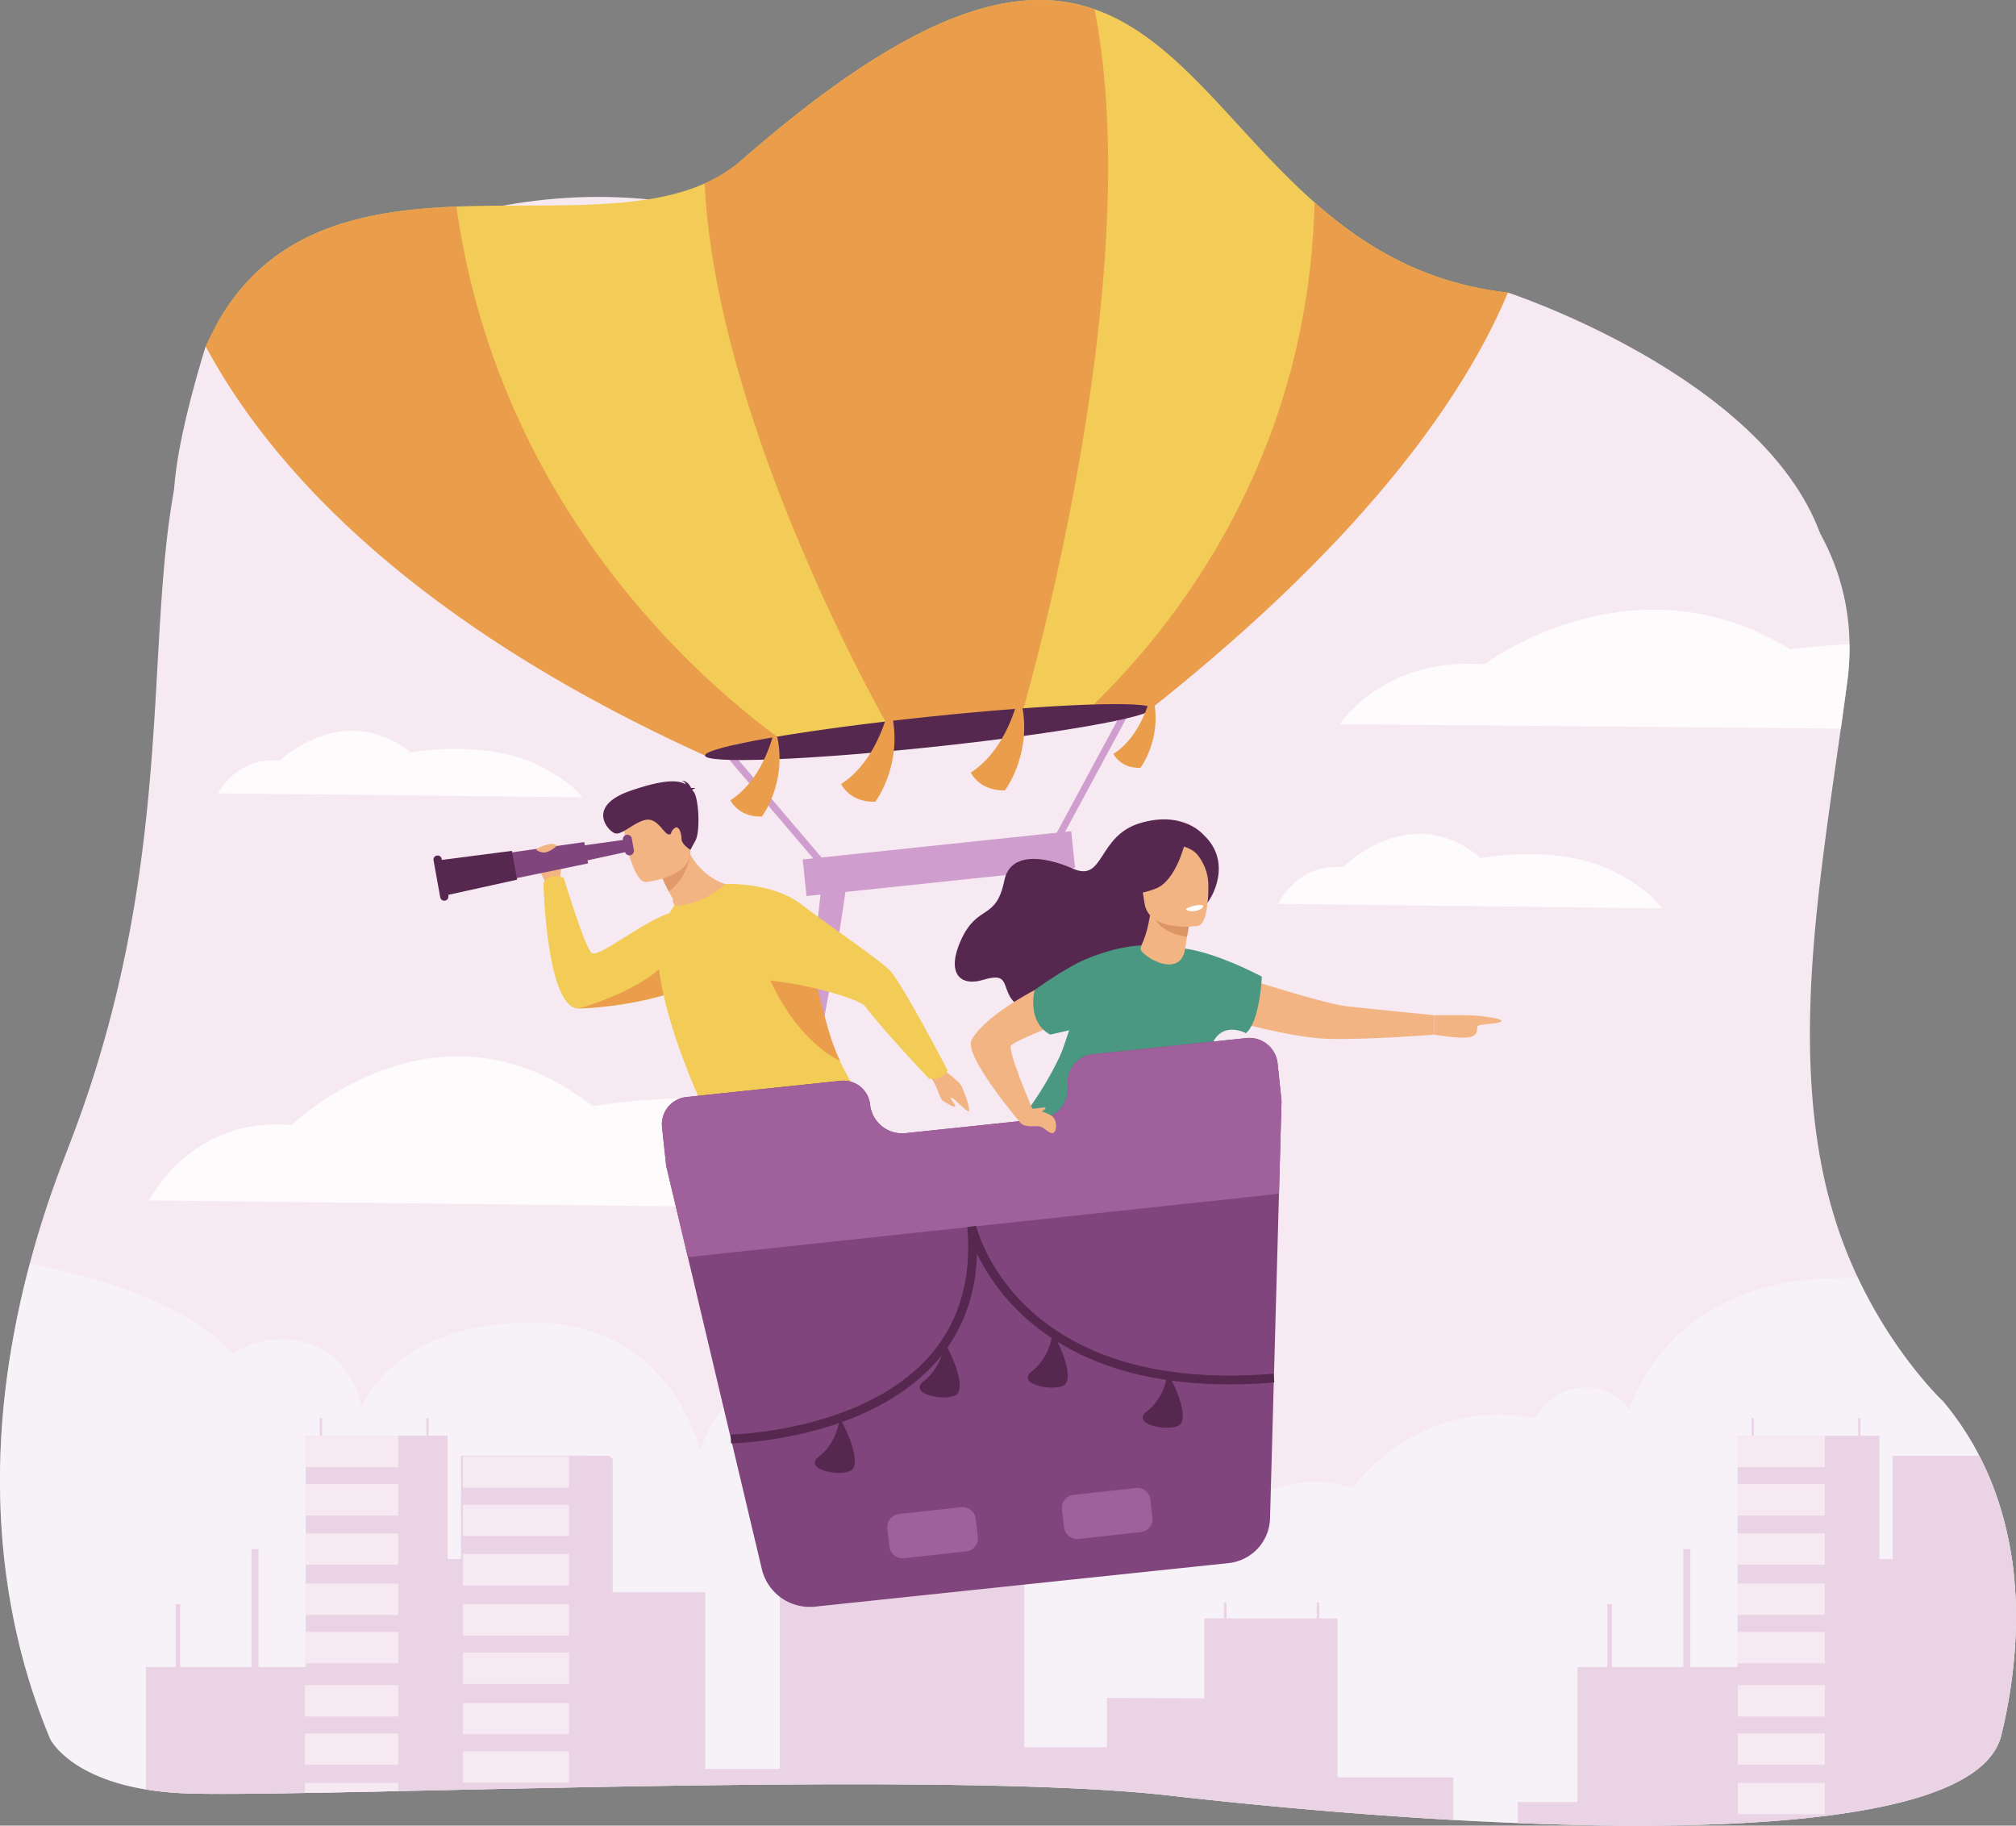 <svg xmlns="http://www.w3.org/2000/svg" viewBox="0 0 1803.44 1632.86"><rect x="0" y="0" width="1803.44" height="1632.86" fill="#808080" stroke="none"/><defs><style>.cls-1{fill:#f7e9f1;}.cls-2,.cls-5{fill:#f8fbff;}.cls-2{opacity:0.5;}.cls-3{fill:#ebf1f7;}.cls-4{fill:#ead3e5;}.cls-17,.cls-6{fill:#fff;}.cls-6{opacity:0.8;}.cls-7{fill:#d7e4f8;}.cls-8{fill:#d09ece;}.cls-9{fill:#f3b484;}.cls-10{fill:#f2cc56;}.cls-11{fill:#ea9e4b;}.cls-12{fill:#e19a69;}.cls-13{fill:#562850;}.cls-14{fill:#7f457c;}.cls-15{fill:#4a9881;}.cls-16{fill:#dc9665;}.cls-18{fill:#80457c;}.cls-19{fill:#a0609b;}</style></defs><g id="Layer_2" data-name="Layer 2"><g id="_лой_1" data-name="‘лой_1"><path class="cls-1" d="M1790.7,1550.23c-15.64,77.39-227.1,88.58-432.93,80.34-19.32-.77-38.6-1.71-57.66-2.78-98.34-5.56-190.92-14.64-254.83-21.94-145.6-16.63-472.66-8.52-689-3.87-30.26.65-58.34,1.23-83.47,1.66-52.17.92-91.59,1.2-111.09.17a282.51,282.51,0,0,1-31.2-3.29C61,1589,44.9,1555.34,44.9,1555.34a565.53,565.53,0,0,1-29.2-90.85c-17.08-73.87-19.87-151-10.09-227.79,7.77-61.41,23.72-123.5,43.1-177.32,10.46-29.68,24.21-60,41-116.64C201.11,566.42,48.17,318.12,363.07,207.32,701.42,88.26,849.26,351.78,1118.35,307c255.37-42.47,533.34,67.92,536.17,269.09a229.32,229.32,0,0,1-2,33.18q-2.76,21.13-5.8,42.39c-12.88,91.45-27.67,184.29-27.63,273.65.06,54.72,5.76,111.14,21.88,163.18,31.59,103.59,97.39,165.07,97.39,165.07,32.81,39.27,54.68,88.09,62.42,148C1806.77,1450.56,1802.22,1502.48,1790.7,1550.23Z"/><path class="cls-1" d="M184,309.77s-25.39,79.18-28.22,128S195.05,458,195.05,458l25.78-119.26Z"/><path class="cls-2" d="M1300.11,1627.79c19.06,1.07,38.34,2,57.66,2.78,205.83,8.24,417.29-3,432.93-80.34,11.52-47.75,16.07-99.67,10.12-148.63-7.74-59.93-29.61-108.75-62.42-148,0,0-43.18-40.35-76.38-110.75-16.39.24-29.82.5-33.77.75-142.33,9-171.12,118.51-171.12,118.51s-8.39-21-38.9-21-45.11,27.31-45.11,27.31c-104.11-20.58-163,62.28-163,62.28-77.22-23.38-133.84,40.85-133.84,40.85l-80.19-40.85s-235.66-116.23-295.15-105-74.36,72.56-74.36,72.56S601.4,1183,476.71,1182.78s-153.3,75.56-153.3,75.56-6.87-42.75-45.76-56.25-69.79,9-69.79,9c-35.49-42.42-114.09-67.62-181.15-81.06A818.63,818.63,0,0,0,5.61,1236.7c-9.78,76.83-7,153.92,10.09,227.79a565.53,565.53,0,0,0,29.2,90.85S61,1589,130.47,1600.52a282.51,282.51,0,0,0,31.2,3.29c19.5,1,58.92.75,111.09-.17,25.13-.43,53.21-1,83.47-1.66,216.39-4.65,543.45-12.76,689.05,3.87C1109.19,1613.15,1201.77,1622.23,1300.11,1627.79Z"/><path class="cls-1" d="M1348.94,261.68S1576.23,336,1628.25,477.16H1383.42L1251.29,354.39Z"/><path class="cls-3" d="M44.9,1555.34l-.63-1.48c-.11-.29-.24-.59-.35-.88l.36.88Z"/><path class="cls-4" d="M1300.11,1589.73v38.06c-98.34-5.56-190.92-14.64-254.83-21.94-145.6-16.63-472.66-8.52-689-3.87-30.26.65-58.34,1.23-83.47,1.66-52.17.92-91.59,1.2-111.09.17a282.51,282.51,0,0,1-31.2-3.29V1491.06h26.62v-56.3h4v56.3H225v-105.5h6.25v105.5h42.25v-1.48h0v-13.39h0v-12.65h0v-21.09h0V1429h0V1407.9h0v-13.47h0v-21.06h0v-14.54h0v-21.09h0v-18.51h0v-21.09h0v-14h12.61v-15.78h2v15.78h93.31v-15.78h2v15.78h17v110.24l12,.11v-.11h-.1v-21.06h.1v-14.54h-.1v-21.09h.1v-14.51h-.1v-21.06h.1v-.07H525.63v.07h19.46l3,2.95v119.07h82.72v158H697.6V1378.73H916.39v184h73.85v-44.12l87.11.39v-71.49h17.53V1433.4h2.32v14.14h80.67V1433.4h2.33v14.15h16.21v142.18Z"/><path class="cls-4" d="M1693.14,1394.43h.11v.11h-.18l-11.82-.11V1284.19h-17v-15.78h-2v15.78h-93.28v-15.78h-2v15.78h-12.59v206.87h-42.27v-105.5h-6.28v105.5h-63.89v-56.3h-4v56.3H1411.2v120.62h-53.43v18.89c205.83,8.24,417.29-3,432.93-80.34,11.52-47.75,16.07-99.67,10.12-148.63-4.83-37.36-15.14-70.4-30.18-99.5h-77.39v.07h-.11Z"/><rect class="cls-1" x="1554.53" y="1284.18" width="77.88" height="28.08"/><rect class="cls-1" x="1554.53" y="1327.41" width="77.88" height="28.08"/><rect class="cls-1" x="1554.53" y="1371.54" width="77.88" height="28.08"/><rect class="cls-1" x="1554.53" y="1416.36" width="77.88" height="28.08"/><rect class="cls-1" x="1554.53" y="1459.62" width="77.88" height="28.08"/><rect class="cls-1" x="1554.53" y="1507.23" width="77.88" height="28.08"/><rect class="cls-1" x="1554.53" y="1550.45" width="77.88" height="28.08"/><rect class="cls-1" x="1554.53" y="1594.57" width="77.88" height="28.08"/><rect class="cls-1" x="272.77" y="1284.18" width="83.46" height="28.08"/><rect class="cls-1" x="272.77" y="1327.41" width="83.46" height="28.08"/><rect class="cls-1" x="272.77" y="1371.54" width="83.46" height="28.08"/><rect class="cls-1" x="272.77" y="1416.36" width="83.46" height="28.08"/><rect class="cls-1" x="272.77" y="1459.62" width="83.46" height="28.08"/><rect class="cls-1" x="272.77" y="1507.23" width="83.46" height="28.08"/><rect class="cls-1" x="272.77" y="1550.45" width="83.46" height="28.08"/><path class="cls-1" d="M356.23,1594.58v7.4c-30.26.65-58.34,1.23-83.47,1.66v-9.06Z"/><rect class="cls-1" x="414.1" y="1302.6" width="94.86" height="28.08"/><rect class="cls-1" x="414.1" y="1345.82" width="94.86" height="28.08"/><rect class="cls-1" x="414.1" y="1389.95" width="94.86" height="28.08"/><rect class="cls-1" x="414.1" y="1434.78" width="94.86" height="28.08"/><rect class="cls-1" x="414.1" y="1478.03" width="94.86" height="28.08"/><rect class="cls-1" x="414.1" y="1523.13" width="94.86" height="28.08"/><rect class="cls-1" x="414.1" y="1566.35" width="94.86" height="28.08"/><path class="cls-5" d="M241.78,388.68s27.3-43.16,92.6-38.36c0,0,94.8-71.93,195.89-9.59,0,0,107.46-15.45,187,13.37,53.06,19.22,70.59,39.38,70.59,39.38Z"/><path class="cls-6" d="M195.05,709.52s16.29-32.89,55.24-29.24c0,0,56.56-54.82,116.87-7.31,0,0,64.11-11.77,111.59,10.19,31.66,14.65,42.11,30,42.11,30Z"/><path class="cls-6" d="M133.39,1073.69S171,997.87,260.76,1006.3c0,0,130.39-126.38,269.43-16.86,0,0,147.8-27.13,257.26,23.5,73,33.76,97.08,69.18,97.08,69.18Z"/><path class="cls-6" d="M1143.34,808.43s17.17-36.86,58.25-32.76c0,0,59.63-61.44,123.22-8.19,0,0,67.6-13.2,117.66,11.42,33.38,16.41,44.4,33.62,44.4,33.62Z"/><path class="cls-2" d="M568,499.59s17.86-28.23,60.57-25.09c0,0,62-47.05,128.12-6.27,0,0,70.29-10.11,122.34,8.75,34.7,12.56,46.17,25.75,46.17,25.75Z"/><path class="cls-6" d="M1652.55,609.29q-2.76,21.13-5.79,42.39l-448-3.93s38.11-60.26,129.27-53.57c0,0,132.35-100.41,273.48-13.39,0,0,21-3,53-4.68A227.91,227.91,0,0,1,1652.55,609.29Z"/><path class="cls-7" d="M44.28,1553.86l.62,1.48-.63-1.48c-.11-.29-.24-.59-.35-.88Z"/><path class="cls-8" d="M718.16,1010.82,708,1028.17l-.05.22c1.3-7.33,17.4-150.21,27.9-244.45l21.87,2.43C751.41,842.58,719.57,1004.39,718.16,1010.82Z"/><path class="cls-8" d="M1002.21,1004.18c-2.72-6-61.19-181.56-79.05-235.23L944,762c29.94,90,75.5,226.37,78.3,233.28,0-.09-.08-.16-.1-.22Z"/><rect class="cls-8" x="719.11" y="755.99" width="241.52" height="32.9" transform="translate(-76.25 92.17) rotate(-6.01)"/><polygon class="cls-8" points="741.77 784.52 646.22 672.35 650.93 668.34 746.49 780.51 741.77 784.52"/><rect class="cls-8" x="900.86" y="694.06" width="147.32" height="6.19" transform="translate(-101.76 1223.77) rotate(-61.65)"/><path class="cls-9" d="M500.25,787.29s6.05-19.9-4.87-21.25-14.74,3-14.3,7.1,8.4,19,8.4,19Z"/><path class="cls-10" d="M518,902a339.38,339.38,0,0,0,51.81-6.1,291.52,291.52,0,0,0,38.53-10.35c3-1,5.84-2.06,8.56-3.1,28.81-11.06,43.47-22.59,43.47-22.59s-40.1-50.06-61.62-43c-25.24,8.25-63.78,40.73-69.59,35.31-6.55-6.12-24.79-67-24.79-67-13.22-5.18-18.19,4.47-18.19,4.47S488.71,903.25,518,902Z"/><path class="cls-11" d="M518,902a339.38,339.38,0,0,0,51.81-6.1,291.52,291.52,0,0,0,38.53-10.35c1.95-23,1.87-46-8.92-29.76C580.4,884.53,518,902,518,902Z"/><path class="cls-9" d="M841.86,955.19s15.84,11.71,17.89,15.48,7.36,17.8,7.29,22.38-12.18-10-15.62-11.13,3.78,6.05,3.06,7.67-8.13-3.3-10.94-4.9-5.19-13-9.53-19.1S841.86,955.19,841.86,955.19Z"/><path class="cls-10" d="M643.79,1020.87s33,12.49,73.12,1.76c17.62-4.71,51.79-17.49,54.3-32.68.59-3.56-1.34-7.49-4.81-13.41-9-15.4-28.35-44.22-40.69-114.89A115.46,115.46,0,0,0,721,843.42c-11.7-33.57-36.42-49.5-57.33-51.87-51-5.77-61.59,20.23-61.59,20.23s-17.17,20.9-12.54,55.58C598.85,936.71,643.79,1020.87,643.79,1020.87Z"/><path class="cls-9" d="M649,790.72S630.25,808.49,605.88,810c0,0-4.91-.14-3.86-6a71.54,71.54,0,0,1-3.73-6.7,111,111,0,0,1-5.37-11.09l10.19-16.76,9.63-16C623.45,784.24,649,790.72,649,790.72Z"/><path class="cls-12" d="M617.5,765s-2.89,20.7-19.21,32.33c-3.76-7-6.88-14.41-6.88-14.41l11.7-13.44Z"/><path class="cls-9" d="M577.79,788.89s42.57-4.08,39.74-29.75.77-43.47-26.53-41.95-31.49,11.9-32.69,20.7S566.65,789.29,577.79,788.89Z"/><path class="cls-13" d="M619.24,706.66c.26-.51,1-1.07,2.9-1.67a8.11,8.11,0,0,0-3.82-.06c-1.1-2.5-3.74-6.73-8.59-6.66a5.86,5.86,0,0,1,3.85,3.32c-6.7-3.94-19-4.87-49.65,5.71-40.34,14-19.76,36.36-13.59,38.06s17.31-10.29,27.45-12.1,15.85,11.81,19.75,12.87,1.64-2,5.66-5.24,6.45,4.1,6.44,9.28,8,9.92,8,9.92l4.52-8.37c4.53-8.36,2.83-38.33-1.68-43.64Z"/><polygon class="cls-14" points="501.96 774.6 564.78 760.98 562.88 750.48 499.19 759.33 501.96 774.6"/><polygon class="cls-14" points="449.3 788.09 526.07 772.23 522.61 753.13 444.98 764.22 449.3 788.09"/><polygon class="cls-13" points="398.04 801.01 462.59 786.79 457.92 761.01 392.34 769.49 398.04 801.01"/><path class="cls-13" d="M398.11,805.52h0a3.7,3.7,0,0,1-4.29-2.94l-6-33.13a3.64,3.64,0,0,1,3-4.21h0a3.69,3.69,0,0,1,4.29,2.94l6,33.12A3.64,3.64,0,0,1,398.11,805.52Z"/><path class="cls-14" d="M563.81,765h0a4,4,0,0,0,3.25-4.59l-1.9-10.52a4,4,0,0,0-4.66-3.2h0a4,4,0,0,0-3.26,4.59l1.9,10.51A4,4,0,0,0,563.81,765Z"/><path class="cls-11" d="M751.43,949.13c-8.12-18.4-10.81-27.07-25.72-87.48-1.6-6.49-2.73-12.65-4.67-18.23h0c-15.86,2.13-35.85,23.94-35.85,23.94S705,924.51,751.43,949.13Z"/><path class="cls-10" d="M649,790.72s41.43-2.1,68,18.27,68.06,48.18,78.79,58.76,51.93,89.64,51.93,89.64-.83,3-6.53,5.93a14.87,14.87,0,0,1-10.2,1.39S790.59,922.18,774,900.14c-6.88-9.16-94.8-32-123.43-21.26C639.36,883.09,649,790.72,649,790.72Z"/><path class="cls-9" d="M498.23,756.41s-7.4,7.06-13,6-5.64-3.14-5.64-3.14S494.1,751.61,498.23,756.41Z"/><path class="cls-9" d="M1072.55,861.71s106.68,35.45,131.91,38.28,78.57,8.06,78.57,8.06v17.38s-64.88,5-97.32,3.62-87.21-17-87.21-17Z"/><path class="cls-13" d="M1076.68,746.77s-18-22.07-56.59-10.62S988.18,789.33,960,777s-56.53-14.06-61.54,10.45c-7.41,36.35-23.64,20.76-38.46,52.63-13.36,28.73-2.8,43.08,20,36.19,32.52-9.83,5.27,20.43,48.88,30.76s100.82-21.9,111.48-46.85,24.58-37.71,35.18-47.34S1102,770.17,1076.68,746.77Z"/><path class="cls-15" d="M1068.45,943.32c-31.34,63.44-26.27,97.08-37.33,103.59s-127.32-33.45-127.31-33.46c11.72-15,28.73-36,44.23-68.63,7.72-16.25,24.39-82.48,34.52-87.32,52.28-25,86.55-6.6,103,6.36,9.94,7.84,13.37,9.45,13.22,29.65C1098.55,918.93,1078.3,923.38,1068.45,943.32Z"/><path class="cls-15" d="M1114.59,924.11s-29.55-16.51-34.38,26c-3,26.2-26.3-102.21-26.3-102.21s24.1-.57,74.86,25.56C1128.77,873.43,1127.34,913.09,1114.59,924.11Z"/><path class="cls-9" d="M1020.21,847.29c3.62-7,7.15-17.59,8.88-31.19l1.94.64,32.72,10.83s-2.13,10.35-3.44,20.19l0,.24C1056.16,878.26,1017.21,853.1,1020.21,847.29Z"/><path class="cls-16" d="M1063.75,827.57l-1.92,10.35c-18.72-2.91-27.95-11.27-30.8-21.18Z"/><path class="cls-9" d="M1071.76,828.11s-44.34,6.6-48-20.75-11.92-44.92,16.23-50.29,35.08,4.33,38.56,13.16S1083.2,825.69,1071.76,828.11Z"/><path class="cls-13" d="M1060.1,753.72s-7.86,33.7-25.89,40.92-26.8,3.34-26.8,3.34,12.81-13.14,13.15-33.16C1020.56,764.82,1048.87,739.66,1060.1,753.72Z"/><path class="cls-13" d="M1057.43,756.73s9.47,2.14,14.06,8.15a44.31,44.31,0,0,1,9.38,24.32s6.24-23-5.72-34C1062.47,743.56,1057.43,756.73,1057.43,756.73Z"/><path class="cls-17" d="M1060.9,813s1.2,3.12,9.25,1.55c0,0,6.76-1.32,6.07-4.83C1076.22,809.74,1069.28,808.09,1060.9,813Z"/><path class="cls-9" d="M1283,908.05s22.34-.11,31,0,31.24,2.83,29.08,5.43-20.67,2.13-21.39,4.49,1.2,8-7.21,9.69-31.47-2.23-31.47-2.23Z"/><path class="cls-10" d="M1348.42,261.61c-19.64,40-48.78,76.42-83.87,115.75-115.39,129.31-229.67,239.34-244.14,253.21l-1.55,1.46-8.53.74-4.75.41-3.89.33h0L972.5,636h0l-59,5.09L795.38,651.28l-99,8.54h0l-13,1.11h0l-29.52,2.55-15.71,1.35C539,590.32,372.92,500.66,286.18,408.71c-49.51-52.5-77.19-95.55-91.13-120.8a201.23,201.23,0,0,1,17.58-26c30.27-37.85,69.7-57.29,113.11-67.31,26.39-6.08,54.24-8.7,82.41-9.83h.19c58.11-2.33,117.6,1.54,168.32-6,19.36-2.87,37.44-7.43,53.69-14.65a126.69,126.69,0,0,0,32.41-20.37q5.13-4.49,10.14-8.78C744.1,73.88,801.78,36.76,850.07,17.31,893.49-.19,929.34-3.4,960.59,3.12a147.2,147.2,0,0,1,18.53,5.14c60.16,20.92,103.8,78.36,156.39,133.47,5.48,5.73,11.06,11.45,16.75,17.1,7.65,7.57,15.53,15,23.71,22.23a389.42,389.42,0,0,0,43,33.3C1254.79,238.05,1296.63,255.79,1348.42,261.61Z"/><path class="cls-11" d="M915.65,633.46c-.86,3.09-1.6,5.66-2.18,7.65-1,3.34-1.48,5.09-1.48,5.09L795.6,651.65l-.22-.37c-.43-.78-1.57-2.78-3.3-5.92C769,603.82,640.14,364.24,630.35,164.12a126.69,126.69,0,0,0,32.41-20.37q5.13-4.49,10.14-8.78C744.1,73.88,801.78,36.76,850.07,17.31,893.49-.19,929.34-3.4,960.59,3.12a147.2,147.2,0,0,1,18.53,5.14C1023.1,231.22,935,564.55,915.65,633.46Z"/><path class="cls-11" d="M657.36,666.08c3.15,2.31,4.84,3.5,4.84,3.5l-9.38,1-5.13.54h0L635,672.44h0l-4.24,3.37C358.13,552.22,237.3,409.37,184,309.77a237.17,237.17,0,0,1,11-21.86,201.23,201.23,0,0,1,17.58-26c30.27-37.85,69.7-57.29,113.11-67.31,26.39-6.08,54.24-8.7,82.41-9.83h.19c40,283.6,238.36,438,286.76,474.08l1.24.93h0c1.06.78-24.86,3.81-35,5.39C658.72,665.62,657.15,665.93,657.36,666.08Z"/><path class="cls-11" d="M1348.94,261.68c-36.61,87.44-122,215.72-318.59,371.61h0l-.65.52-17.78-.19h0l-6.53-.06-3.69,0h0L962.2,646.2s5.5-5.29,7.82-7.69c.7-.72,1.53-1.55,2.47-2.49h0l6-6c42.74-42.26,191.39-194,197.44-449a389.42,389.42,0,0,0,43,33.3c35.79,23.69,77.63,41.43,129.42,47.25Z"/><path class="cls-13" d="M1030.51,633.72c.78,7.48-88.07,23-198.47,34.58s-200.54,15-201.33,7.51,88.07-23,198.47-34.58S1029.72,626.24,1030.51,633.72Z"/><path class="cls-11" d="M691,659.74c-4.13,14-14.81,41.43-37.61,56,0,0,6.9,15.17,28.15,14.6,0,0,22.34-29.64,13.92-70.44A2.31,2.31,0,0,0,691,659.74Z"/><path class="cls-11" d="M792.7,642.24c-4.88,15.66-16.52,43.74-40.28,59,0,0,7.49,16.49,30.59,15.86,0,0,23.52-31.21,15.53-74.49A3,3,0,0,0,792.7,642.24Z"/><path class="cls-11" d="M908.71,632c-4.88,15.65-16.52,43.73-40.29,59,0,0,7.5,16.49,30.6,15.87,0,0,23.52-31.21,15.53-74.49A3,3,0,0,0,908.71,632Z"/><path class="cls-11" d="M1027.84,627.77c-3.84,12.34-13,34.48-31.76,46.5,0,0,5.9,13,24.12,12.51,0,0,18.55-24.61,12.25-58.74A2.39,2.39,0,0,0,1027.84,627.77Z"/><path class="cls-18" d="M1146.4,984.65l-2.27,83.08-8,290.31a41.38,41.38,0,0,1-37.05,40L729,1437a44.08,44.08,0,0,1-47.51-33.65l-51-215.1-15.38-64.92-19.14-80.74-.68-6.47-3-28a24.49,24.49,0,0,1,21.81-26.91l138-14.53a23.9,23.9,0,0,1,26.26,21.24A28.85,28.85,0,0,0,810,1013.53l71.44-7.52,49.48-5.22a27.32,27.32,0,0,0,24.33-30,25.37,25.37,0,0,1,22.6-27.88l137.07-14.43A25.41,25.41,0,0,1,1142.86,951l2.86,27.16Z"/><path class="cls-19" d="M1146.4,984.65l-2.27,83.08-528,56.6-1.12-1-19.14-80.74-.68-6.47-3-28a24.49,24.49,0,0,1,21.81-26.91l138-14.53a23.9,23.9,0,0,1,26.26,21.24A28.85,28.85,0,0,0,810,1013.53l71.44-7.52,49.48-5.22a27.32,27.32,0,0,0,24.33-30,25.37,25.37,0,0,1,22.6-27.88l137.07-14.43A25.41,25.41,0,0,1,1142.86,951l2.86,27.16Z"/><path class="cls-9" d="M939,878.62s-54.95,25.59-69.76,51.26c-8,13.88,43.56,74.3,43.56,74.3s-2.48-9.11,10.76-12.44c0,0-23-53.11-19-56.86,7-6.61,82.17-34.82,82.17-34.82Z"/><path class="cls-9" d="M923.59,991.74s13.82,3,18.17,7.12,3.61,14.4-.27,14.58c-4.35.21-7.53-6.54-13.94-6.18s-16.42.75-16-7.76S923.59,991.74,923.59,991.74Z"/><path class="cls-9" d="M918.1,992.32s12.49-1.31,16-1.82-.93,4.92-9.13,5.55C921.64,996.3,918.1,992.32,918.1,992.32Z"/><path class="cls-15" d="M1021,845.72s-18.17-.66-48.78,11.81c-19.36,7.89-46.68,28-46.68,28s-7.44,28.3,13.92,39.84l65.21-14.91Z"/><path class="cls-13" d="M653.92,1290.94l-.13-7.87c1.15,0,115.67-2.59,175.71-68,27.93-30.45,40-70,35.78-117.5l7.9-1.2c.08.37,9.14,38.33,46.23,73.37,21.76,20.56,48.79,36.14,80.36,46.31,39.63,12.76,86.57,17,139.5,12.56l.68,7.85c-54.16,4.53-102.27.14-143-13-32.75-10.59-60.83-26.86-83.44-48.34A184,184,0,0,1,874,1121.22c-1.11,39.11-14,72.37-38.6,99.12-18,19.66-52.56,46.22-114.55,61.15C684,1290.38,655.13,1290.92,653.92,1290.94Z"/><path class="cls-13" d="M751.21,1268.41s-2,21.63-18.41,34.19,23.62,19.31,29.91,11.43S759.17,1281.86,751.21,1268.41Z"/><path class="cls-13" d="M845,1200.91s-2,21.63-18.42,34.19,23.63,19.31,29.92,11.43S853,1214.35,845,1200.91Z"/><path class="cls-13" d="M941.69,1192.1s-2,21.63-18.42,34.19,23.63,19.31,29.92,11.43S949.64,1205.54,941.69,1192.1Z"/><path class="cls-13" d="M1044.54,1228s-2,21.63-18.42,34.19,23.63,19.31,29.92,11.43S1052.49,1241.44,1044.54,1228Z"/><path class="cls-19" d="M864.29,1387.57l-55.53,6.13a11.79,11.79,0,0,1-13.09-10.27l-1.87-16.36a11.69,11.69,0,0,1,10.45-12.87l55.53-6.13a11.79,11.79,0,0,1,13.09,10.27l1.87,16.36A11.69,11.69,0,0,1,864.29,1387.57Z"/><path class="cls-19" d="M1020.52,1370.33,965,1376.46a11.81,11.81,0,0,1-13.09-10.28L950,1349.82A11.69,11.69,0,0,1,960.48,1337l55.53-6.13a11.79,11.79,0,0,1,13.09,10.27l1.87,16.36A11.7,11.7,0,0,1,1020.52,1370.33Z"/></g></g></svg>